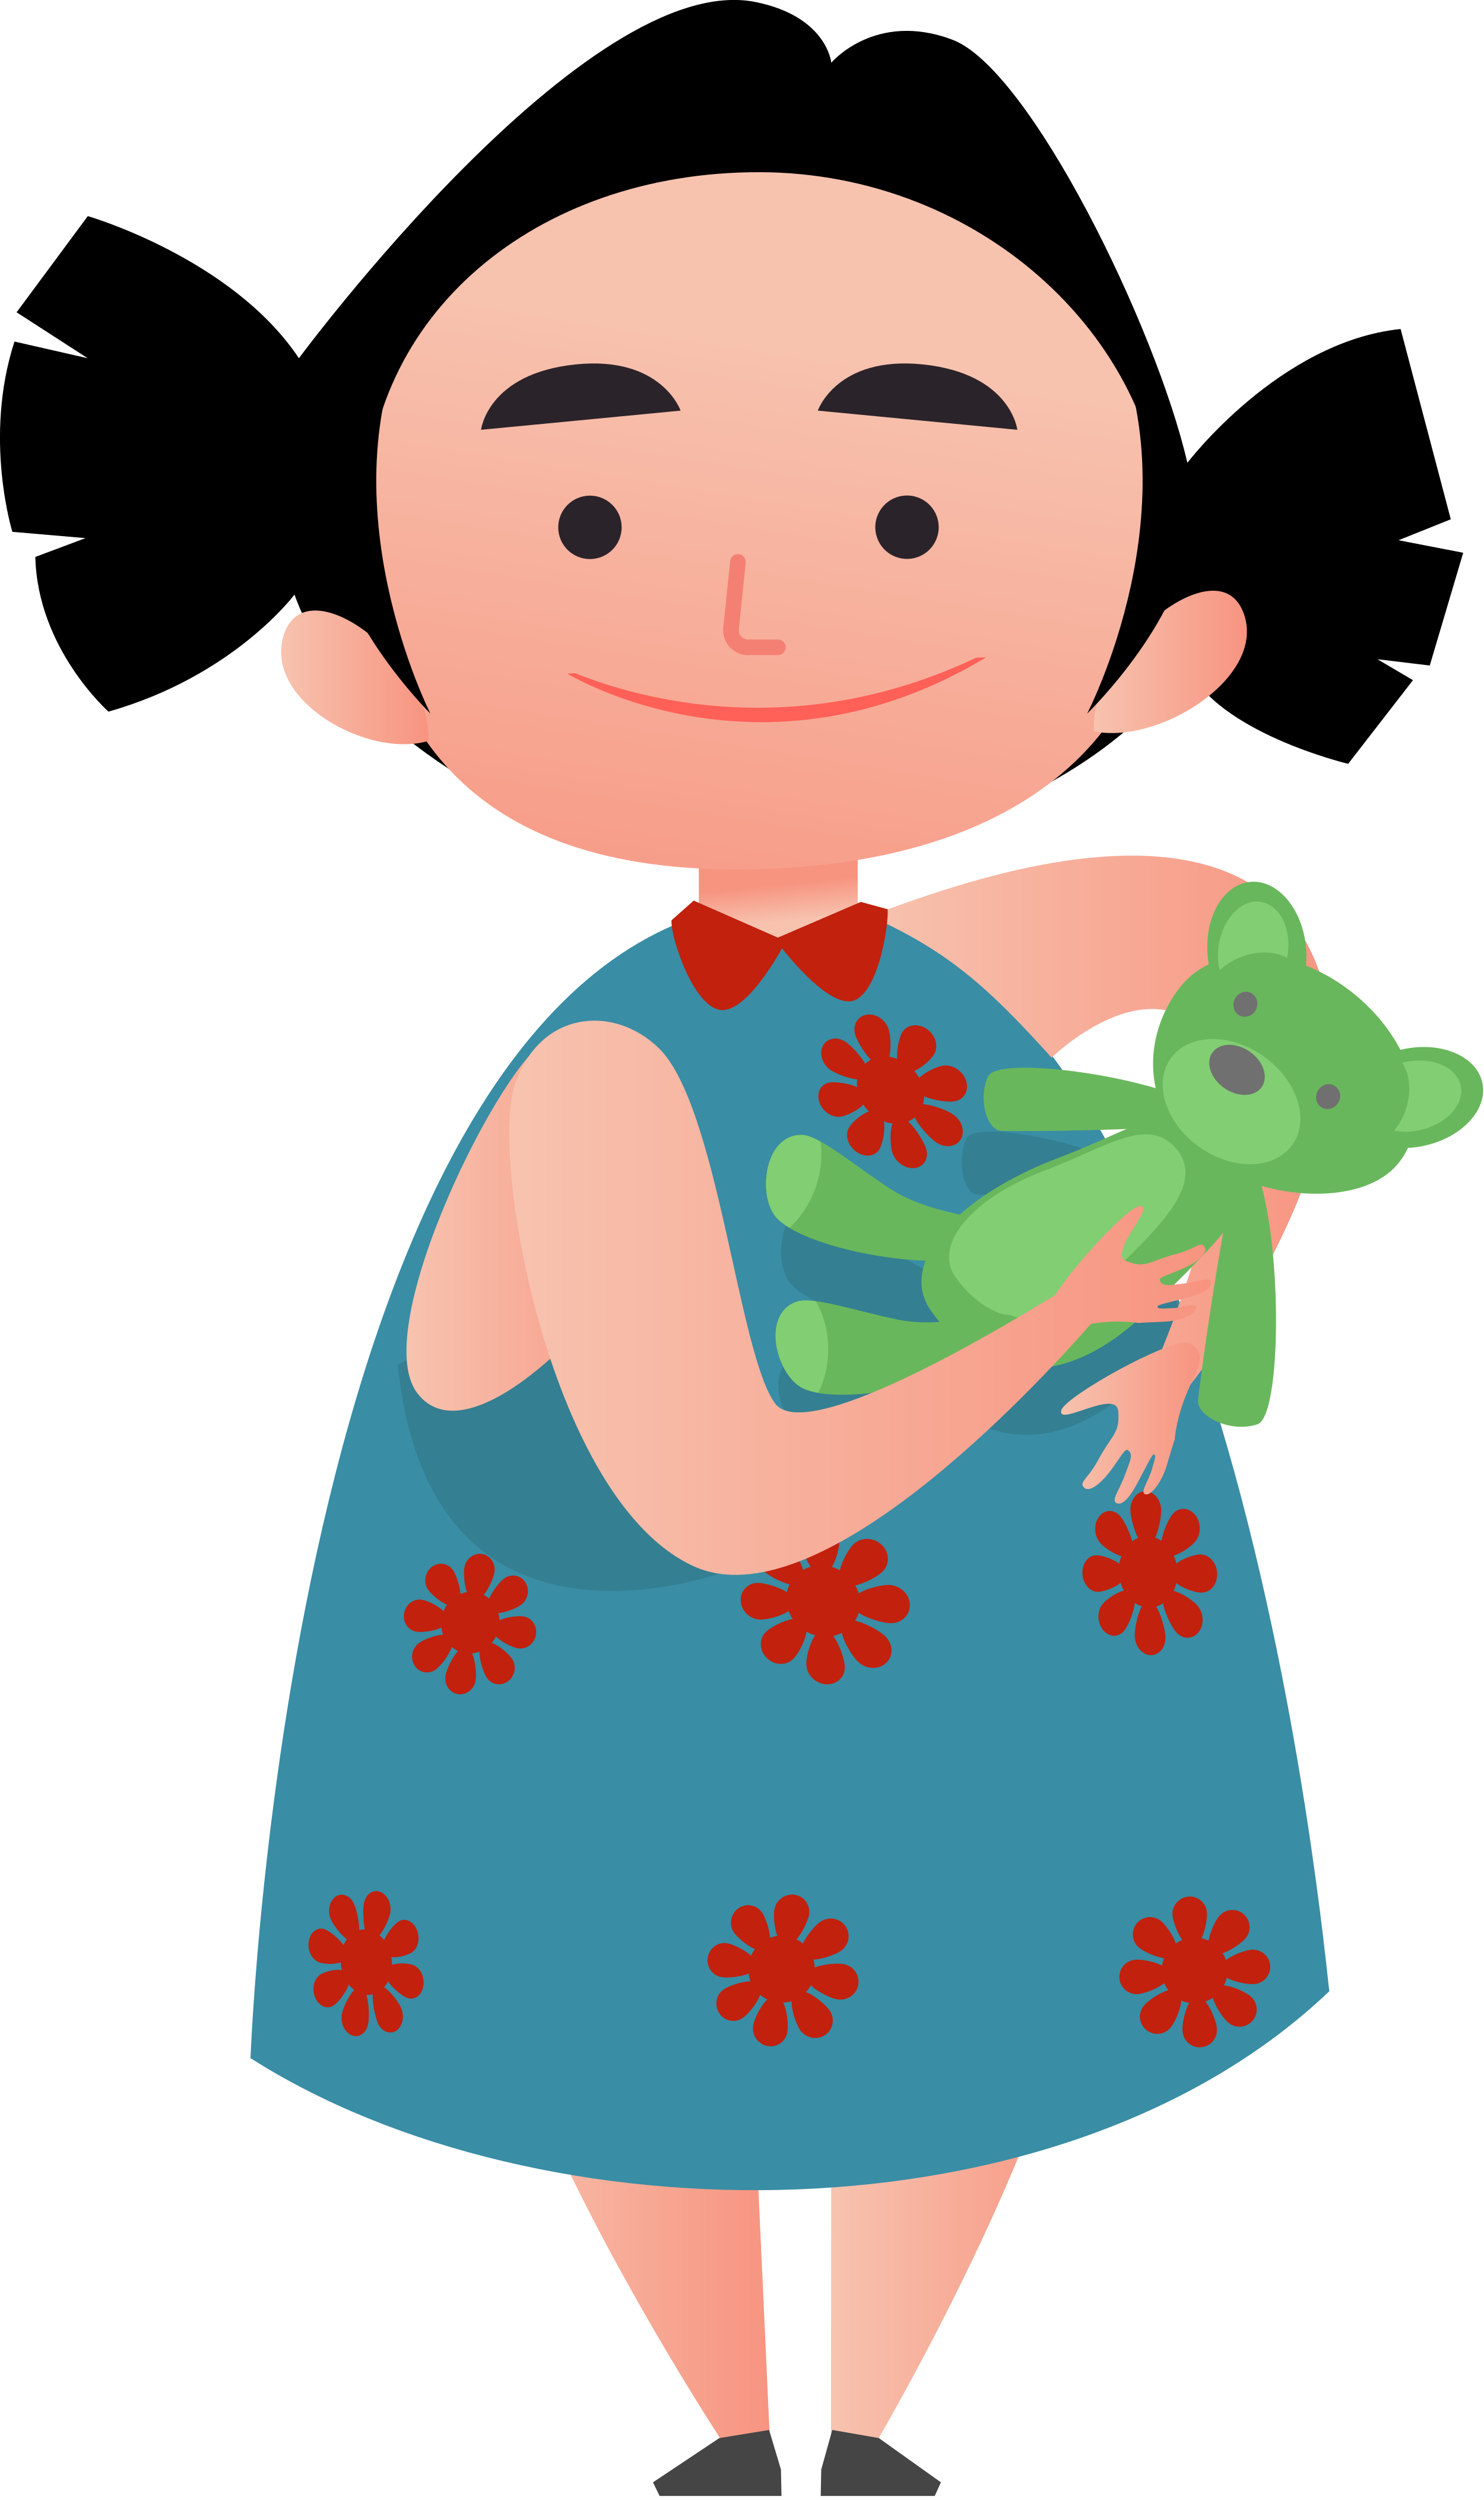 <svg width="168" height="283" viewBox="0 0 168 283" fill="none" xmlns="http://www.w3.org/2000/svg">
<g clip-path="url(#clip0_1_27621)">
<path d="M123.16 217.8C120.03 242.32 97.13 280 97.13 280H94.07L94.12 217.18L123.16 217.79V217.8Z" fill="url(#paint0_linear_1_27621)"/>
<path d="M54.54 218.48C58.86 242.73 84.15 280.01 84.15 280.01H87.33L84.49 217.88L54.55 218.49L54.54 218.48Z" fill="url(#paint1_linear_1_27621)"/>
<path d="M28.36 232.97C28.36 232.97 32.85 107.88 86.03 102.16C139.21 96.44 150.07 223.01 150.49 225.39C120.2 254.27 61.03 253.79 28.37 232.97H28.36Z" fill="#398DA5"/>
<path d="M127.56 135.63C125.06 136.61 122.29 137.83 119.21 138.89C107.24 143.02 100.8 150.4 104.46 155.66C109.48 162.84 118.99 166.28 129.55 155.77C131.13 154.2 132.73 152.64 134.22 151.11C132.44 143.98 129.99 138.2 127.55 135.63H127.56Z" fill="#347F91"/>
<path d="M131.53 134.56C127.73 130.16 110.52 126.38 109.4 128.89C108.27 131.41 109.15 135.01 110.47 135.18C111.79 135.35 133.02 136.28 131.53 134.55V134.56Z" fill="#347F91"/>
<path d="M113.85 149.49C110.6 152.67 92.47 149.37 89.34 145.08C87.43 142.46 88.48 135.72 92.72 136.01C94.67 136.14 98.53 139.68 102.5 142.44C108.66 146.7 117.96 145.46 113.84 149.49H113.85Z" fill="#347F91"/>
<path d="M115.01 153.78C113.94 158.2 96.82 165.02 91.89 163.04C88.88 161.83 86.2 155.57 89.95 153.56C91.67 152.64 96.82 153.6 101.65 153.82C109.13 154.17 116.36 148.19 115.01 153.78Z" fill="#347F91"/>
<path d="M83.53 177.39C83.53 177.39 48.8 191.67 45.04 154.5L65.92 142.81L83.53 177.4V177.39Z" fill="#347F91"/>
<path d="M138.96 222.72C138.78 220.67 136.97 219.15 134.92 219.33C132.87 219.51 131.35 221.31 131.53 223.36C131.7 225.41 133.51 226.93 135.56 226.75C137.61 226.57 139.13 224.77 138.95 222.72H138.96Z" fill="#C1210D"/>
<path d="M136.63 216.45C136.54 215.38 135.59 214.58 134.52 214.68C133.45 214.78 132.65 215.72 132.74 216.79C132.83 217.87 133.94 220.51 135.01 220.41C136.09 220.32 136.72 217.52 136.63 216.45Z" fill="#C1210D"/>
<path d="M133.88 229.96C133.97 231.03 134.92 231.83 135.99 231.73C137.06 231.64 137.86 230.69 137.76 229.62C137.67 228.54 136.56 225.9 135.49 226C134.42 226.09 133.78 228.88 133.87 229.96H133.88Z" fill="#C1210D"/>
<path d="M142.01 224.58C143.08 224.49 143.88 223.54 143.79 222.47C143.7 221.4 142.75 220.6 141.68 220.69C140.6 220.78 137.96 221.89 138.06 222.96C138.15 224.03 140.94 224.67 142.02 224.58H142.01Z" fill="#C1210D"/>
<path d="M128.5 221.83C127.43 221.92 126.63 222.87 126.73 223.94C126.82 225.01 127.77 225.81 128.84 225.71C129.92 225.62 132.55 224.51 132.46 223.44C132.37 222.37 129.58 221.73 128.5 221.82V221.83Z" fill="#C1210D"/>
<path d="M139.06 228.95C139.89 229.65 141.12 229.53 141.81 228.71C142.51 227.89 142.4 226.66 141.57 225.96C140.75 225.27 138.1 224.18 137.4 225.01C136.71 225.83 138.23 228.26 139.06 228.95Z" fill="#C1210D"/>
<path d="M131.45 217.46C130.63 216.76 129.39 216.87 128.7 217.7C128.01 218.52 128.11 219.75 128.94 220.45C129.77 221.14 132.42 222.23 133.11 221.4C133.8 220.57 132.28 218.15 131.45 217.46Z" fill="#C1210D"/>
<path d="M129.51 227.01C128.81 227.84 128.92 229.06 129.75 229.76C130.57 230.45 131.81 230.35 132.5 229.52C133.19 228.7 134.28 226.05 133.45 225.35C132.63 224.66 130.2 226.18 129.51 227.01Z" fill="#C1210D"/>
<path d="M141.01 219.4C141.7 218.57 141.59 217.35 140.77 216.65C139.95 215.96 138.72 216.06 138.02 216.89C137.33 217.71 136.24 220.36 137.06 221.06C137.89 221.75 140.31 220.23 141 219.4H141.01Z" fill="#C1210D"/>
<path d="M44.29 223.24C44.68 221.29 43.73 219.2 42.17 218.57C40.62 217.94 39.03 219.01 38.65 220.96C38.26 222.91 39.21 225.01 40.76 225.63C42.32 226.26 43.89 225.19 44.29 223.24Z" fill="#C1210D"/>
<path d="M44.17 216.59C44.38 215.57 43.88 214.47 43.06 214.15C42.25 213.82 41.42 214.38 41.21 215.4C41.01 216.42 41.15 219.27 41.96 219.6C42.77 219.93 43.95 217.61 44.16 216.59H44.17Z" fill="#C1210D"/>
<path d="M38.71 227.93C38.51 228.95 39 230.05 39.82 230.38C40.63 230.71 41.46 230.15 41.67 229.13C41.88 228.11 41.73 225.26 40.91 224.93C40.1 224.6 38.92 226.92 38.71 227.94V227.93Z" fill="#C1210D"/>
<path d="M46.07 226.13C46.89 226.46 47.71 225.9 47.91 224.88C48.11 223.86 47.62 222.76 46.81 222.44C45.99 222.11 43.76 222.11 43.56 223.13C43.35 224.15 45.25 225.81 46.07 226.14V226.13Z" fill="#C1210D"/>
<path d="M36.81 218.4C35.99 218.07 35.17 218.63 34.97 219.66C34.76 220.68 35.26 221.77 36.07 222.1C36.89 222.43 39.12 222.43 39.32 221.41C39.53 220.39 37.63 218.73 36.81 218.4Z" fill="#C1210D"/>
<path d="M42.78 229.01C43.21 229.97 44.15 230.34 44.87 229.85C45.59 229.36 45.83 228.19 45.39 227.23C44.96 226.28 43.28 224.26 42.56 224.74C41.84 225.23 42.35 228.04 42.78 229V229.01Z" fill="#C1210D"/>
<path d="M40.09 215.52C39.66 214.56 38.72 214.19 38 214.68C37.28 215.17 37.04 216.34 37.48 217.3C37.91 218.26 39.59 220.27 40.31 219.79C41.03 219.3 40.53 216.49 40.09 215.53V215.52Z" fill="#C1210D"/>
<path d="M36.23 223.54C35.5 224.03 35.27 225.2 35.7 226.15C36.13 227.11 37.07 227.48 37.79 226.99C38.51 226.5 39.98 224.49 39.55 223.53C39.12 222.57 36.94 223.04 36.22 223.53L36.23 223.54Z" fill="#C1210D"/>
<path d="M46.64 220.99C47.36 220.5 47.6 219.33 47.16 218.37C46.73 217.41 45.79 217.03 45.07 217.53C44.34 218.02 42.87 220.03 43.3 220.99C43.73 221.95 45.91 221.48 46.63 220.99H46.64Z" fill="#C1210D"/>
<path d="M56.49 184.2C56.82 182.29 55.63 180.51 53.83 180.22C52.04 179.93 50.31 181.23 49.99 183.14C49.66 185.04 50.85 186.83 52.64 187.12C54.43 187.42 56.15 186.11 56.49 184.2Z" fill="#C1210D"/>
<path d="M55.97 177.99C56.14 176.99 55.52 176.06 54.58 175.9C53.64 175.75 52.74 176.43 52.57 177.43C52.4 178.43 52.73 181.08 53.66 181.23C54.6 181.39 55.8 178.98 55.97 177.99Z" fill="#C1210D"/>
<path d="M50.44 189.67C50.27 190.67 50.89 191.6 51.83 191.76C52.77 191.91 53.67 191.23 53.84 190.23C54.01 189.23 53.69 186.58 52.75 186.43C51.81 186.27 50.61 188.67 50.44 189.67Z" fill="#C1210D"/>
<path d="M58.66 186.58C59.6 186.73 60.5 186.05 60.67 185.05C60.85 184.06 60.22 183.12 59.29 182.97C58.36 182.82 55.83 183.24 55.66 184.23C55.49 185.23 57.73 186.43 58.67 186.58H58.66Z" fill="#C1210D"/>
<path d="M47.76 181.08C46.82 180.93 45.92 181.61 45.75 182.61C45.57 183.61 46.19 184.54 47.13 184.69C48.07 184.85 50.59 184.43 50.76 183.43C50.93 182.44 48.7 181.23 47.76 181.08Z" fill="#C1210D"/>
<path d="M55.11 189.9C55.65 190.72 56.73 190.89 57.52 190.3C58.31 189.7 58.51 188.56 57.96 187.75C57.42 186.94 55.41 185.36 54.62 185.95C53.83 186.55 54.57 189.09 55.11 189.9Z" fill="#C1210D"/>
<path d="M51.3 177.75C50.76 176.94 49.68 176.76 48.89 177.36C48.11 177.96 47.9 179.1 48.45 179.91C48.99 180.73 51.01 182.3 51.79 181.71C52.58 181.11 51.84 178.57 51.3 177.75Z" fill="#C1210D"/>
<path d="M47.4 186.01C46.61 186.61 46.41 187.75 46.96 188.56C47.5 189.38 48.58 189.55 49.37 188.95C50.15 188.35 51.71 186.19 51.16 185.37C50.62 184.55 48.19 185.41 47.4 186V186.01Z" fill="#C1210D"/>
<path d="M59.01 181.64C59.8 181.04 60 179.9 59.46 179.08C58.91 178.27 57.84 178.09 57.05 178.69C56.26 179.29 54.72 181.46 55.25 182.27C55.8 183.09 58.23 182.23 59.01 181.64Z" fill="#C1210D"/>
<path d="M92.18 223.59C92.57 221.5 91.17 219.52 89.11 219.16C87.07 218.81 85.14 220.18 84.77 222.22C84.4 224.25 85.73 226.22 87.75 226.62C89.8 227.03 91.8 225.68 92.19 223.59H92.18Z" fill="#C1210D"/>
<path d="M91.58 216.75C91.78 215.66 91.06 214.64 89.97 214.47C88.89 214.31 87.87 215.05 87.67 216.12C87.47 217.2 87.84 220.07 88.92 220.25C89.99 220.44 91.38 217.84 91.59 216.75H91.58Z" fill="#C1210D"/>
<path d="M85.27 229.24C85.08 230.31 85.77 231.35 86.83 231.58C87.9 231.81 88.93 231.13 89.13 230.05C89.33 228.97 88.96 226.07 87.88 225.86C86.82 225.65 85.46 228.18 85.27 229.24Z" fill="#C1210D"/>
<path d="M94.75 226.3C95.87 226.52 96.96 225.79 97.16 224.69C97.37 223.59 96.62 222.52 95.5 222.32C94.38 222.12 91.42 222.5 91.21 223.59C91.01 224.68 93.63 226.09 94.75 226.31V226.3Z" fill="#C1210D"/>
<path d="M82.32 219.96C81.29 219.78 80.32 220.49 80.13 221.53C79.94 222.57 80.6 223.58 81.62 223.78C82.65 223.98 85.44 223.62 85.63 222.55C85.83 221.48 83.35 220.14 82.32 219.96Z" fill="#C1210D"/>
<path d="M90.57 229.77C91.21 230.7 92.46 230.96 93.39 230.36C94.32 229.74 94.56 228.49 93.91 227.56C93.27 226.63 90.92 224.81 90.01 225.42C89.1 226.04 89.95 228.85 90.57 229.77Z" fill="#C1210D"/>
<path d="M86.25 216.46C85.64 215.58 84.44 215.39 83.57 216.02C82.71 216.64 82.48 217.86 83.08 218.73C83.68 219.61 85.91 221.34 86.79 220.72C87.68 220.09 86.86 217.33 86.25 216.45V216.46Z" fill="#C1210D"/>
<path d="M81.92 225.19C81.06 225.79 80.84 226.99 81.43 227.88C82.02 228.78 83.21 229.02 84.07 228.43C84.94 227.83 86.68 225.57 86.08 224.67C85.47 223.77 82.79 224.59 81.92 225.19Z" fill="#C1210D"/>
<path d="M95.17 220.84C96.12 220.19 96.35 218.92 95.7 218.01C95.05 217.1 93.78 216.89 92.85 217.54C91.93 218.19 90.13 220.53 90.75 221.43C91.38 222.34 94.24 221.47 95.17 220.84Z" fill="#C1210D"/>
<path d="M133.3 177.93C133.23 175.67 131.64 173.86 129.8 173.89C127.98 173.92 126.58 175.73 126.66 177.94C126.74 180.14 128.26 181.94 130.08 181.96C131.92 181.99 133.37 180.19 133.3 177.93Z" fill="#C1210D"/>
<path d="M131.45 170.88C131.41 169.7 130.59 168.77 129.62 168.8C128.66 168.84 127.93 169.81 127.97 170.98C128.01 172.14 128.89 175.08 129.84 175.07C130.8 175.07 131.49 172.07 131.45 170.88Z" fill="#C1210D"/>
<path d="M128.46 185.2C128.5 186.36 129.3 187.32 130.26 187.35C131.22 187.38 131.97 186.47 131.94 185.3C131.9 184.13 131.01 181.16 130.05 181.15C129.09 181.14 128.42 184.05 128.47 185.2H128.46Z" fill="#C1210D"/>
<path d="M136.03 180.27C137.04 180.27 137.83 179.31 137.79 178.11C137.76 176.91 136.9 175.94 135.89 175.95C134.89 175.95 132.41 176.94 132.45 178.12C132.49 179.3 135.02 180.27 136.02 180.28L136.03 180.27Z" fill="#C1210D"/>
<path d="M124.11 176.04C123.19 176.04 122.49 176.98 122.54 178.11C122.58 179.24 123.35 180.17 124.26 180.18C125.18 180.18 127.51 179.27 127.47 178.11C127.43 176.95 125.04 176.03 124.11 176.04Z" fill="#C1210D"/>
<path d="M133.12 184.72C133.85 185.57 134.98 185.6 135.66 184.78C136.34 183.96 136.3 182.59 135.56 181.74C134.83 180.89 132.45 179.44 131.79 180.26C131.13 181.08 132.41 183.87 133.12 184.71V184.72Z" fill="#C1210D"/>
<path d="M126.81 171.61C126.12 170.81 125.05 170.84 124.42 171.68C123.8 172.5 123.85 173.81 124.53 174.62C125.22 175.42 127.47 176.8 128.11 175.99C128.76 175.16 127.51 172.43 126.81 171.62V171.61Z" fill="#C1210D"/>
<path d="M124.79 181.61C124.16 182.41 124.22 183.7 124.89 184.52C125.57 185.34 126.64 185.37 127.27 184.58C127.91 183.78 128.96 181.08 128.26 180.25C127.56 179.43 125.41 180.81 124.79 181.61Z" fill="#C1210D"/>
<path d="M135.33 174.46C136.02 173.6 135.98 172.22 135.23 171.39C134.5 170.57 133.36 170.59 132.69 171.46C132.02 172.32 130.94 175.12 131.65 175.94C132.37 176.77 134.66 175.3 135.33 174.46Z" fill="#C1210D"/>
<path d="M97.36 181.31C97.27 179.04 95.28 177.2 92.96 177.18C90.68 177.16 88.92 178.93 89.03 181.14C89.13 183.34 91.04 185.18 93.31 185.26C95.62 185.34 97.44 183.58 97.36 181.32V181.31Z" fill="#C1210D"/>
<path d="M95.04 174.21C94.99 173.03 93.96 172.07 92.74 172.08C91.54 172.09 90.61 173.04 90.66 174.21C90.71 175.37 91.81 178.34 93.01 178.35C94.22 178.37 95.08 175.4 95.03 174.21H95.04Z" fill="#C1210D"/>
<path d="M91.29 188.45C91.34 189.61 92.35 190.59 93.54 190.65C94.74 190.71 95.69 189.81 95.64 188.64C95.58 187.47 94.48 184.48 93.27 184.44C92.07 184.4 91.23 187.3 91.28 188.45H91.29Z" fill="#C1210D"/>
<path d="M100.79 183.73C102.05 183.77 103.04 182.82 103 181.62C102.96 180.42 101.88 179.42 100.62 179.4C99.36 179.38 96.26 180.29 96.31 181.47C96.36 182.65 99.53 183.7 100.79 183.73Z" fill="#C1210D"/>
<path d="M85.83 179.17C84.68 179.15 83.8 180.06 83.86 181.2C83.91 182.33 84.88 183.28 86.02 183.32C87.18 183.35 90.09 182.5 90.04 181.34C89.99 180.18 86.99 179.2 85.83 179.17Z" fill="#C1210D"/>
<path d="M97.14 188.1C98.05 188.97 99.48 189.03 100.32 188.23C101.17 187.43 101.12 186.06 100.19 185.19C99.27 184.32 96.29 182.8 95.46 183.6C94.64 184.41 96.23 187.22 97.13 188.09L97.14 188.1Z" fill="#C1210D"/>
<path d="M89.21 174.81C88.34 173.99 87 173.99 86.22 174.81C85.44 175.62 85.5 176.93 86.36 177.75C87.22 178.57 90.05 180.02 90.85 179.21C91.66 178.4 90.09 175.63 89.22 174.81H89.21Z" fill="#C1210D"/>
<path d="M86.68 184.75C85.89 185.53 85.96 186.83 86.81 187.67C87.66 188.51 89 188.57 89.79 187.79C90.59 187.01 91.91 184.33 91.03 183.49C90.16 182.65 87.46 183.97 86.68 184.75Z" fill="#C1210D"/>
<path d="M99.9 177.9C100.77 177.06 100.71 175.68 99.78 174.83C98.86 173.98 97.44 173.98 96.59 174.83C95.75 175.67 94.39 178.44 95.28 179.28C96.19 180.13 99.05 178.73 99.9 177.9Z" fill="#C1210D"/>
<path d="M104.43 122.88C103.77 120.76 101.58 119.31 99.58 119.62C97.6 119.93 96.55 121.85 97.2 123.91C97.85 125.96 99.97 127.43 101.95 127.17C103.96 126.91 105.09 124.99 104.43 122.88Z" fill="#C1210D"/>
<path d="M100.61 116.53C100.27 115.43 99.13 114.67 98.08 114.86C97.05 115.04 96.49 116.07 96.83 117.16C97.17 118.25 98.88 120.87 99.92 120.72C100.97 120.56 100.95 117.64 100.6 116.53H100.61Z" fill="#C1210D"/>
<path d="M101.03 130.47C101.37 131.55 102.49 132.33 103.54 132.21C104.6 132.09 105.18 131.11 104.84 130.02C104.49 128.93 102.77 126.27 101.72 126.41C100.67 126.54 100.69 129.39 101.03 130.47Z" fill="#C1210D"/>
<path d="M108.02 124.66C109.12 124.51 109.73 123.48 109.38 122.36C109.03 121.24 107.85 120.46 106.76 120.62C105.67 120.79 103.23 122.09 103.57 123.19C103.92 124.29 106.92 124.82 108.02 124.67V124.66Z" fill="#C1210D"/>
<path d="M93.93 122.53C92.93 122.68 92.41 123.66 92.75 124.72C93.08 125.78 94.16 126.53 95.15 126.4C96.16 126.26 98.45 125.04 98.12 123.96C97.78 122.88 94.94 122.38 93.93 122.53Z" fill="#C1210D"/>
<path d="M105.98 129.3C106.99 129.99 108.24 129.84 108.76 128.97C109.29 128.09 108.9 126.81 107.87 126.13C106.86 125.44 103.9 124.45 103.38 125.32C102.88 126.2 104.98 128.62 105.97 129.3H105.98Z" fill="#C1210D"/>
<path d="M95.74 117.94C94.78 117.29 93.63 117.49 93.16 118.37C92.7 119.24 93.08 120.47 94.03 121.12C94.99 121.77 97.8 122.72 98.28 121.85C98.77 120.97 96.7 118.59 95.74 117.94Z" fill="#C1210D"/>
<path d="M96.1 127.66C95.62 128.51 96.01 129.72 96.96 130.38C97.92 131.05 99.08 130.92 99.57 130.07C100.06 129.22 100.51 126.51 99.54 125.84C98.57 125.17 96.58 126.8 96.11 127.65L96.1 127.66Z" fill="#C1210D"/>
<path d="M105.76 119.31C106.29 118.39 105.89 117.11 104.87 116.44C103.85 115.78 102.63 115.98 102.11 116.9C101.6 117.81 101.14 120.62 102.12 121.28C103.12 121.95 105.24 120.22 105.75 119.32L105.76 119.31Z" fill="#C1210D"/>
<path d="M72.82 140.93C67.73 150.15 52.77 165.16 47.2 157.64C41.63 150.12 57.23 119.49 61.96 117.82C66.69 116.15 81.73 124.78 72.82 140.93Z" fill="url(#paint2_linear_1_27621)"/>
<path d="M97.1 87.26H79.11V103.98C84.53 107.46 91.67 107.46 97.1 103.98V87.26Z" fill="url(#paint3_linear_1_27621)"/>
<path d="M98.38 103.64C103.02 102.32 137.61 87.16 148.03 106.95C158.55 126.94 135.33 156.11 134.18 157.47L130.78 154.58C130.78 154.58 144.83 122.45 134.89 115.59C128.07 110.88 119.05 119.72 119.05 119.72C111.9 111.79 107.31 107.62 98.39 103.65L98.38 103.64Z" fill="url(#paint4_linear_1_27621)"/>
<path d="M112.37 141.29C109.21 144.56 91 141.82 87.74 137.63C85.75 135.07 86.59 128.31 90.85 128.46C92.8 128.53 96.77 131.96 100.82 134.59C107.1 138.66 116.36 137.14 112.37 141.29Z" fill="#69B75C"/>
<path d="M90.85 128.47C86.6 128.31 85.75 135.07 87.74 137.64C88.1 138.11 88.67 138.55 89.36 138.97C90.52 137.92 91.53 136.5 92.2 134.78C92.95 132.86 93.14 130.92 92.88 129.22C92.08 128.78 91.38 128.49 90.84 128.47H90.85Z" fill="#82CE72"/>
<path d="M105.3 148.23C101.77 143.04 108 135.53 119.87 131.04C129.5 127.4 136.38 122.2 140.95 127.51C145.96 133.33 137.71 140.66 130.15 148.15C119.43 158.77 110.13 155.33 105.29 148.22L105.3 148.23Z" fill="#69B75C"/>
<path d="M108.13 144.5C105.65 140.86 110.02 135.6 118.35 132.46C125.1 129.91 129.92 126.27 133.13 129.99C136.64 134.07 130.86 139.2 125.56 144.45C118.05 151.89 111.53 149.48 108.14 144.5H108.13Z" fill="#82CE72"/>
<path d="M92.91 282.52H105.82L106.52 280.98L99.49 275.97L94.22 275.05L92.97 279.53L92.91 282.52Z" fill="#454545"/>
<path d="M88.47 282.52H74.67L73.92 280.98L81.43 275.97L87.07 275.05L88.41 279.53L88.47 282.52Z" fill="#454545"/>
<path d="M114.92 151.38C113.18 155.58 95.2 159.72 90.64 157.01C87.85 155.35 86.17 148.75 90.19 147.34C92.03 146.69 96.98 148.42 101.72 149.38C109.06 150.87 117.13 146.06 114.93 151.38H114.92Z" fill="#69B75C"/>
<path d="M90.19 147.33C86.17 148.74 87.85 155.34 90.64 157C91.15 157.3 91.84 157.5 92.64 157.65C93.34 156.25 93.76 154.55 93.76 152.71C93.76 150.64 93.22 148.77 92.36 147.29C91.45 147.17 90.7 147.16 90.19 147.34V147.33Z" fill="#82CE72"/>
<path d="M141.25 130.32C145.23 136.3 145.4 160.21 142.35 161.22C139.3 162.23 135.52 160.33 135.63 158.52C135.75 156.71 139.68 127.97 141.25 130.32Z" fill="#69B75C"/>
<path d="M137.72 126.34C133.2 122.17 113.12 119.26 111.88 121.81C110.64 124.36 111.75 127.89 113.29 128C114.83 128.11 139.5 127.97 137.72 126.34Z" fill="#69B75C"/>
<path d="M158.23 131.77C162.35 126.79 160.21 118.23 153.46 112.64C146.71 107.05 137.89 106.55 133.77 111.53C129.65 116.5 128.71 124.89 135.46 130.48C142.21 136.07 154.1 136.75 158.22 131.77H158.23Z" fill="#69B75C"/>
<path d="M147.85 107.21C147.44 102.85 144.62 99.54 141.55 99.82C138.47 100.1 136.31 103.86 136.72 108.23C137.13 112.59 139.95 115.9 143.02 115.62C146.09 115.34 148.26 111.58 147.85 107.21Z" fill="#69B75C"/>
<path d="M161.21 129.69C165.49 128.78 168.45 125.6 167.82 122.58C167.18 119.56 163.2 117.85 158.91 118.75C154.62 119.66 151.66 122.84 152.3 125.87C152.93 128.89 156.92 130.6 161.21 129.7V129.69Z" fill="#69B75C"/>
<path d="M165.37 122.91C164.93 120.78 162.12 119.57 159.1 120.21C158.98 120.23 158.87 120.28 158.75 120.31C159.62 121.62 159.82 123.65 159.11 125.69C158.8 126.58 158.34 127.34 157.81 127.98C158.69 128.14 159.66 128.15 160.67 127.94C163.7 127.3 165.81 125.05 165.37 122.91Z" fill="#82CE72"/>
<path d="M142.69 102.08C144.85 102.38 146.23 105.06 145.77 108.08C145.76 108.2 145.72 108.31 145.69 108.42C144.33 107.65 142.28 107.58 140.3 108.4C139.43 108.76 138.7 109.26 138.09 109.82C137.87 108.96 137.81 108.01 137.96 107C138.42 103.98 140.53 101.77 142.69 102.07V102.08Z" fill="#82CE72"/>
<path d="M76.02 104.17C75.88 106.12 78.67 114.47 81.87 114.33C85.07 114.19 88.97 106.53 88.97 106.53L78.53 101.94L76.02 104.17Z" fill="#C1210D"/>
<path d="M100.49 102.92C100.63 104.87 99.26 113.49 95.99 113.35C92.72 113.21 87.71 106.28 87.71 106.28L97.45 102.09L100.49 102.92Z" fill="#C1210D"/>
<path d="M165.66 62.57L158.32 61.15L164.24 58.78L158.56 37.24C144.83 38.66 134.42 52.39 134.42 52.39C130.87 37.01 116.59 7.82 107.83 4.5C99.08 1.19 94.11 7.1 94.11 7.1C94.11 7.1 93.64 1.89 85.59 0.24C66.53 -3.68 33.84 40.55 33.84 40.55C26.27 29.19 9.94 24.46 9.94 24.46L1.88 35.35L9.93 40.55L1.64 38.66C-1.91 49.55 1.4 60.2 1.4 60.2L9.68 60.91L4 63.04C4.24 73.45 12.28 80.55 12.28 80.55C26.48 76.53 33.34 67.3 33.34 67.3C38.31 81.5 57.01 91.91 66.24 94.28L98.19 95.22C123.51 91.91 134.4 75.34 134.4 75.34C137.71 82.91 152.62 86.46 152.62 86.46L159.96 76.99L155.94 74.62L161.86 75.33L165.65 62.55L165.66 62.57Z" fill="black"/>
<path d="M131.81 61.15C131.81 38.8 111.26 19.49 85.9 19.49C60.54 19.49 41.41 35.72 41.41 58.07C41.41 80.42 51.49 98.41 83.28 98.41C115.07 98.41 131.82 83.5 131.82 61.15H131.81Z" fill="url(#paint5_linear_1_27621)"/>
<path d="M48.51 83.86C41.7 85.9 30.06 79.38 32.05 72.13C34.38 63.65 48.91 74.77 48.51 83.86Z" fill="url(#paint6_linear_1_27621)"/>
<path d="M123.86 82.78C131.11 84.3 143.19 76.8 140.87 69.64C138.17 61.27 123.18 73.64 123.86 82.78Z" fill="url(#paint7_linear_1_27621)"/>
<path d="M123.07 80.78C123.07 80.78 135.46 56.97 125.44 36.64C125.44 36.64 134.88 49.71 134.77 59.06C134.64 69.59 123.07 80.78 123.07 80.78Z" fill="black"/>
<path d="M48.73 80.78C48.73 80.78 36.63 56.97 46.42 36.64C46.42 36.64 37.2 49.71 37.31 59.06C37.44 69.59 48.73 80.78 48.73 80.78Z" fill="black"/>
<path d="M134.11 146.96C136.05 146.49 137.21 145.87 137.08 145.16C136.95 144.45 135.79 145.07 133.98 145.29C132.29 145.49 131.53 145.67 131.31 144.91C131.19 144.54 132.36 144.29 133.97 143.57C135.76 142.77 136.68 141.83 136.41 141.23C136 140.35 135.43 141.34 133.19 141.93C130.04 142.76 129.8 143.61 127.55 142.77C125.27 141.91 130.93 136.49 129.04 136.52C127.78 136.55 121.74 143 119.45 146.59C111.82 151.3 91.14 163.43 87.75 158.86C83.57 153.24 81.3 125.18 74.58 118.64C69.42 113.62 60.95 114.41 58.23 122.97C55.51 131.53 62.34 169.94 78.54 177.29C92.48 183.62 116.96 157.3 123.51 149.85C124.96 149.62 126.74 149.44 128.88 149.75C129.64 149.69 130.78 149.66 131.88 149.6C133.72 149.51 135.5 148.71 135.38 148C135.27 147.42 133.97 148.03 132.67 148.08C131.47 148.13 131.06 148.18 131.03 147.89C131 147.69 132.53 147.37 134.13 146.96H134.11Z" fill="url(#paint8_linear_1_27621)"/>
<path d="M133 162.89C132.74 163.65 132.41 164.82 132.07 165.93C131.51 167.79 130.26 169.42 129.61 169.12C129.07 168.86 130.01 167.68 130.39 166.36C130.75 165.14 130.91 164.73 130.64 164.62C130.46 164.54 129.75 166.02 128.93 167.56C127.97 169.43 127.07 170.47 126.41 170.14C125.76 169.82 126.67 168.79 127.34 166.98C127.97 165.29 128.35 164.56 127.67 164.14C127.34 163.92 126.8 165.05 125.68 166.53C124.44 168.16 123.29 168.86 122.78 168.43C122.04 167.78 123.14 167.45 124.3 165.3C125.93 162.28 126.81 162.25 126.59 159.72C126.36 157.15 119.63 161.57 120.15 159.63C120.59 158.05 132.32 151.54 134.46 151.98C137.94 153.62 133.76 156.04 132.98 162.89H133Z" fill="url(#paint9_linear_1_27621)"/>
<path d="M145.49 130.47C148.18 128.2 147.65 123.77 144.29 120.58C140.94 117.4 136.04 116.66 133.34 118.93C130.65 121.2 131.18 125.63 134.53 128.81C137.88 131.99 142.78 132.74 145.48 130.46L145.49 130.47Z" fill="#82CE72"/>
<path d="M142.5 123.41C143.58 122.51 143.36 120.74 142 119.46C140.64 118.18 138.66 117.88 137.58 118.79C136.5 119.69 136.72 121.46 138.08 122.74C139.44 124.02 141.42 124.32 142.5 123.41Z" fill="#707070"/>
<path d="M142.02 114.53C142.51 113.91 142.43 113.02 141.86 112.55C141.29 112.08 140.43 112.2 139.95 112.82C139.46 113.44 139.53 114.33 140.11 114.8C140.68 115.27 141.54 115.15 142.02 114.53Z" fill="#707070"/>
<path d="M151.39 124.98C151.88 124.36 151.81 123.48 151.23 123C150.66 122.53 149.81 122.65 149.32 123.27C148.83 123.89 148.9 124.78 149.47 125.25C150.04 125.72 150.9 125.6 151.38 124.98H151.39Z" fill="#707070"/>
<path d="M65.1 76.2L64.22 76.24C64.22 76.24 86.09 89.77 111.65 74.4L110.52 74.44C90.13 84.11 72.35 79.11 65.1 76.2Z" fill="#FF6058"/>
<path d="M84.7 74.15H88.07C88.56 74.15 88.95 73.76 88.95 73.27C88.95 72.78 88.56 72.39 88.07 72.39H84.7C84.39 72.39 84.11 72.26 83.91 72.04C83.71 71.81 83.61 71.52 83.64 71.22L84.42 63.69C84.47 63.2 84.12 62.77 83.63 62.72C83.15 62.67 82.71 63.02 82.66 63.51L81.88 71.04C81.8 71.84 82.06 72.63 82.59 73.23C83.13 73.82 83.89 74.17 84.69 74.17L84.7 74.15Z" fill="#F48073"/>
<path d="M103.501 63.171C105.431 62.718 106.628 60.785 106.174 58.855C105.721 56.925 103.789 55.728 101.859 56.181C99.928 56.635 98.731 58.567 99.185 60.497C99.638 62.428 101.57 63.625 103.501 63.171Z" fill="#2B232A"/>
<path d="M67.2 63.258C69.169 63.03 70.581 61.248 70.352 59.278C70.124 57.309 68.342 55.898 66.372 56.126C64.403 56.355 62.991 58.137 63.22 60.106C63.449 62.076 65.231 63.487 67.2 63.258Z" fill="#2B232A"/>
<path d="M115.17 48.65L92.58 46.48C92.58 46.48 94.74 40.24 104.48 41.25C114.45 42.29 115.17 48.65 115.17 48.65Z" fill="#2B232A"/>
<path d="M54.46 48.65L77.05 46.48C77.05 46.48 74.89 40.24 65.15 41.25C55.18 42.29 54.46 48.65 54.46 48.65Z" fill="#2B232A"/>
</g>
<defs>
<linearGradient id="paint0_linear_1_27621" x1="94.06" y1="248.6" x2="123.16" y2="248.6" gradientUnits="userSpaceOnUse">
<stop stop-color="#F7C3AF"/>
<stop offset="1" stop-color="#F79480"/>
</linearGradient>
<linearGradient id="paint1_linear_1_27621" x1="54.54" y1="248.94" x2="87.32" y2="248.94" gradientUnits="userSpaceOnUse">
<stop stop-color="#F7C3AF"/>
<stop offset="1" stop-color="#F79480"/>
</linearGradient>
<linearGradient id="paint2_linear_1_27621" x1="46.01" y1="138.64" x2="75.58" y2="138.64" gradientUnits="userSpaceOnUse">
<stop stop-color="#F7C3AF"/>
<stop offset="1" stop-color="#F79480"/>
</linearGradient>
<linearGradient id="paint3_linear_1_27621" x1="88.98" y1="104.33" x2="88.56" y2="100.1" gradientUnits="userSpaceOnUse">
<stop stop-color="#F7C3AF"/>
<stop offset="1" stop-color="#F79480"/>
</linearGradient>
<linearGradient id="paint4_linear_1_27621" x1="98.38" y1="127.16" x2="150.76" y2="127.16" gradientUnits="userSpaceOnUse">
<stop stop-color="#F7C3AF"/>
<stop offset="1" stop-color="#F79480"/>
</linearGradient>
<linearGradient id="paint5_linear_1_27621" x1="90.11" y1="38.1" x2="77.82" y2="114.15" gradientUnits="userSpaceOnUse">
<stop stop-color="#F7C3AF"/>
<stop offset="1" stop-color="#F79480"/>
</linearGradient>
<linearGradient id="paint6_linear_1_27621" x1="31.83" y1="76.67" x2="48.52" y2="76.67" gradientUnits="userSpaceOnUse">
<stop stop-color="#F7C3AF"/>
<stop offset="1" stop-color="#F79480"/>
</linearGradient>
<linearGradient id="paint7_linear_1_27621" x1="123.84" y1="74.92" x2="141.16" y2="74.92" gradientUnits="userSpaceOnUse">
<stop stop-color="#F7C3AF"/>
<stop offset="1" stop-color="#F79480"/>
</linearGradient>
<linearGradient id="paint8_linear_1_27621" x1="57.63" y1="146.89" x2="137.08" y2="146.89" gradientUnits="userSpaceOnUse">
<stop stop-color="#F7C3AF"/>
<stop offset="1" stop-color="#F79480"/>
</linearGradient>
<linearGradient id="paint9_linear_1_27621" x1="120.14" y1="161.08" x2="135.84" y2="161.08" gradientUnits="userSpaceOnUse">
<stop stop-color="#F7C3AF"/>
<stop offset="1" stop-color="#F79480"/>
</linearGradient>
<clipPath id="clip0_1_27621">
<rect width="167.9" height="282.52" fill="white"/>
</clipPath>
</defs>
</svg>
